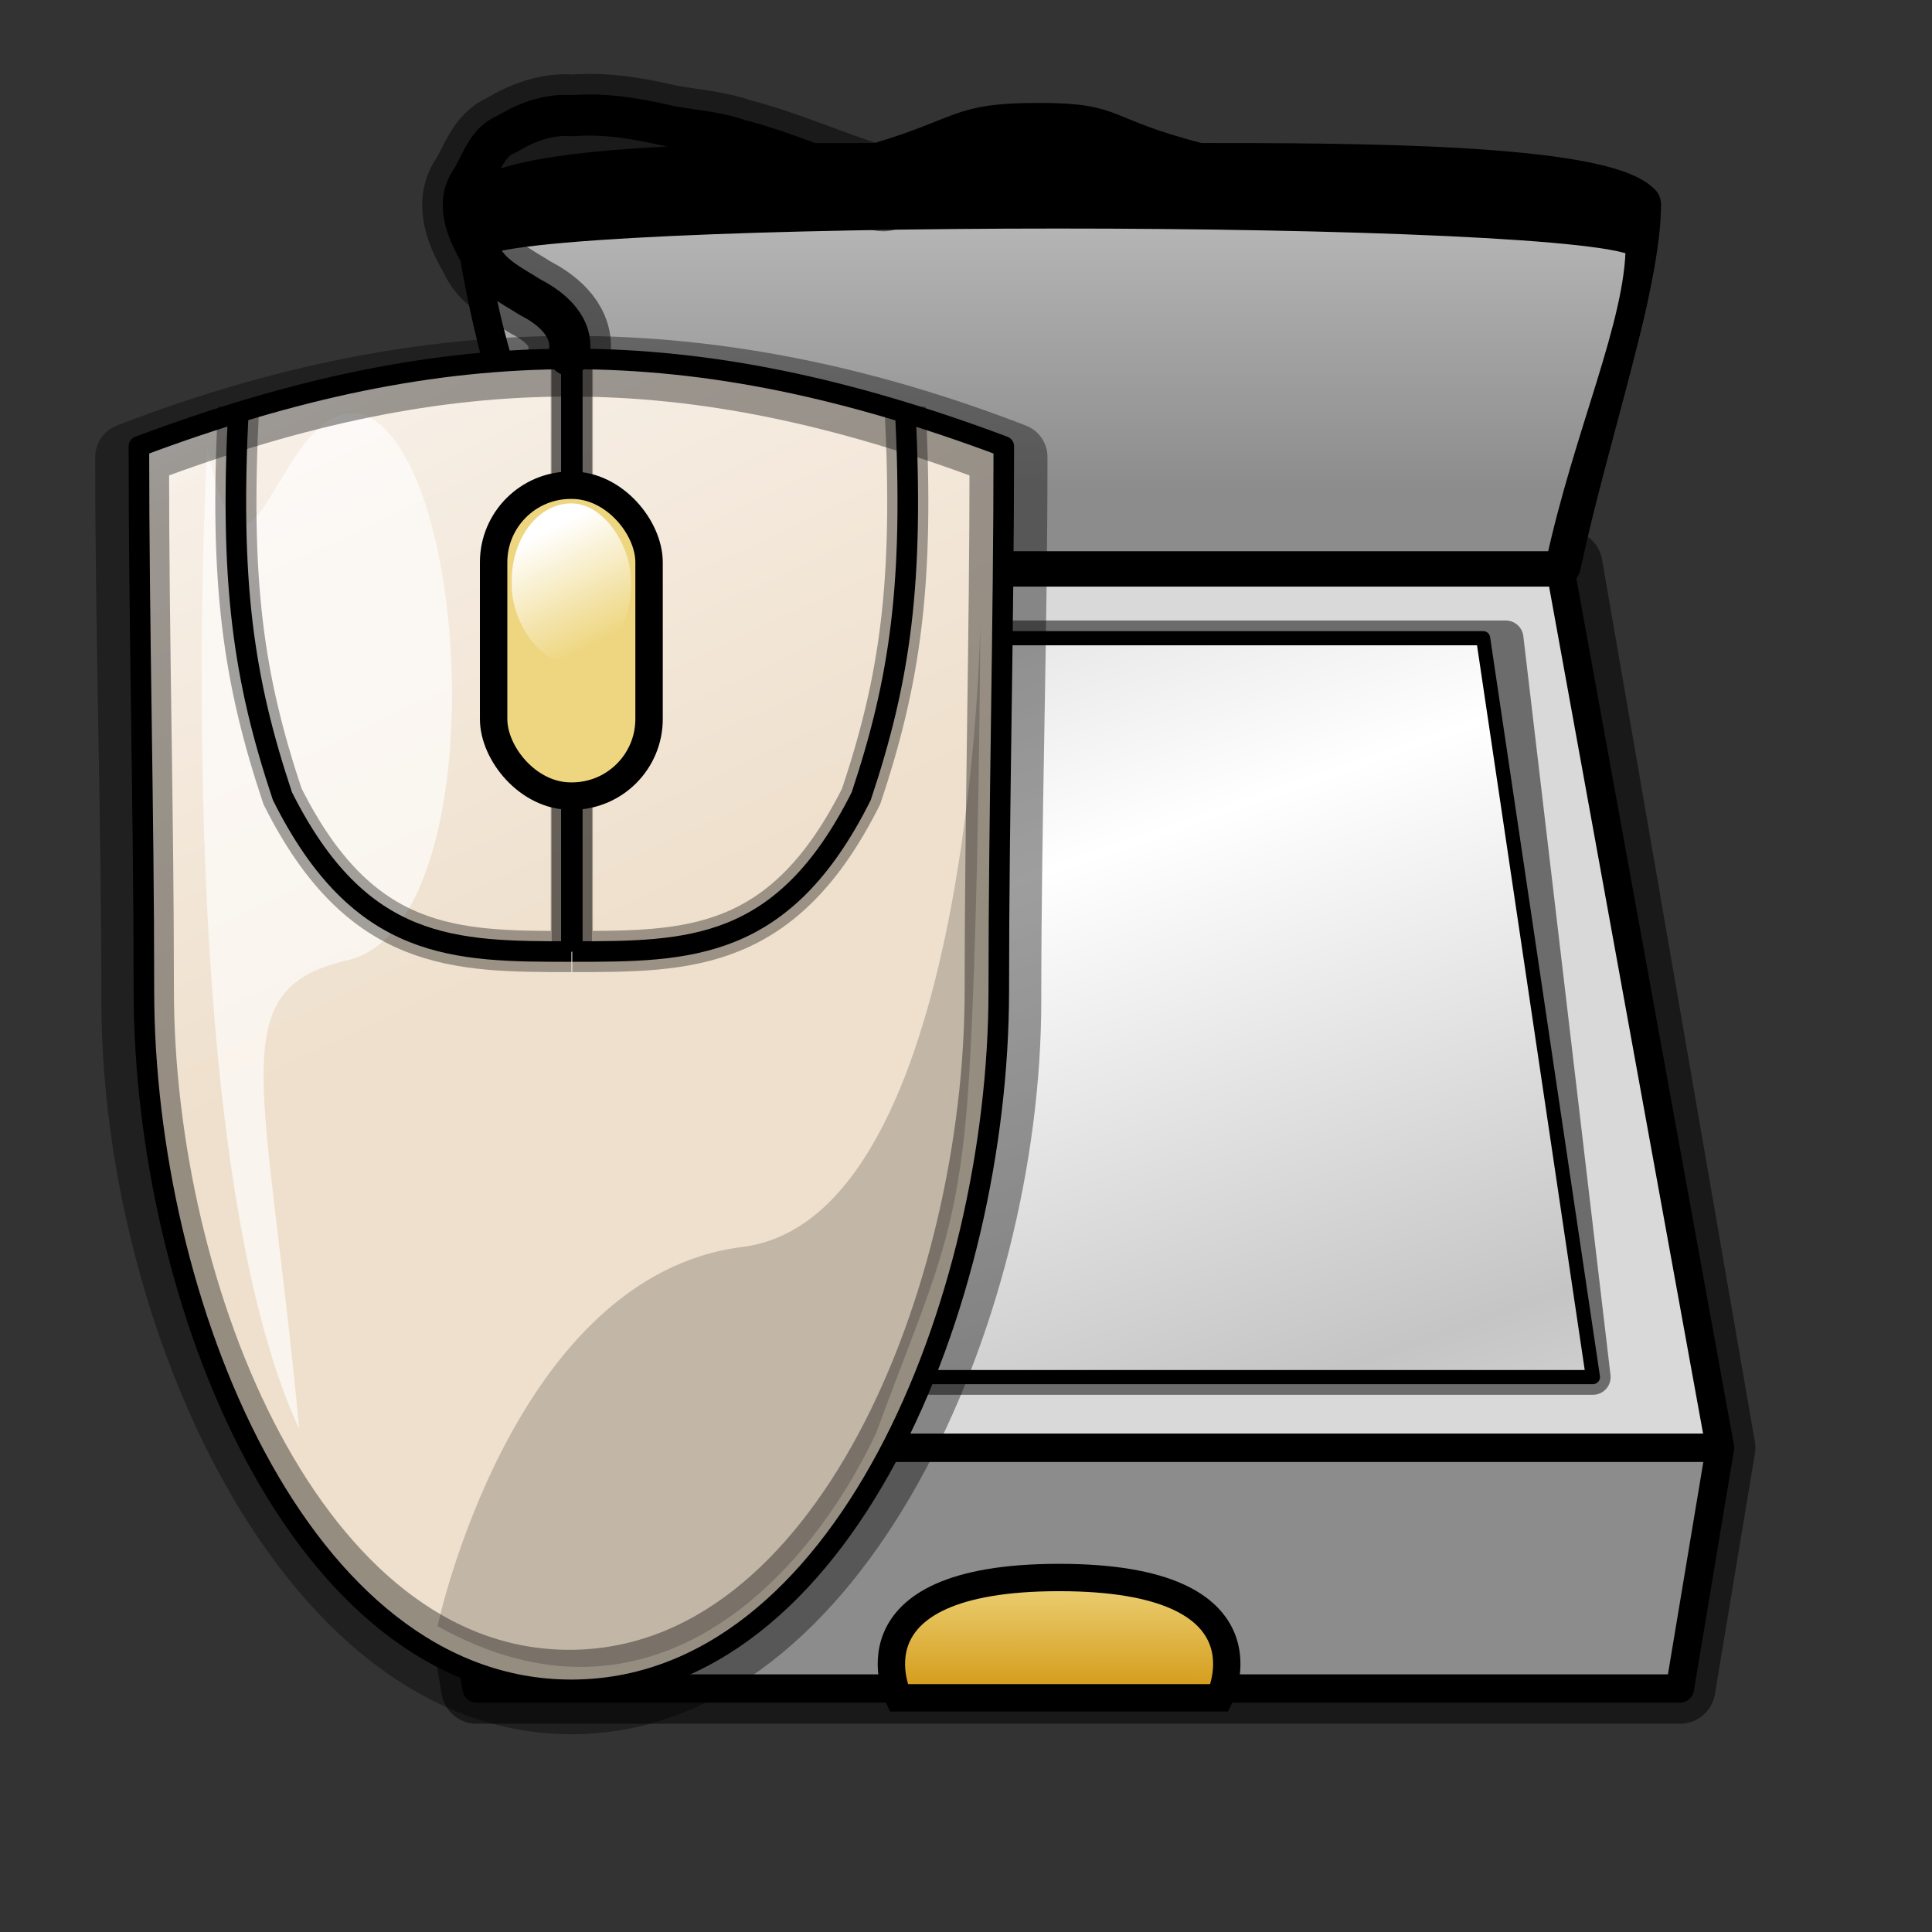 <?xml version="1.0" encoding="UTF-8" standalone="no"?>
<!-- Created with Sodipodi ("http://www.sodipodi.com/") -->

<svg
   xmlns:dc="http://purl.org/dc/elements/1.1/"
   xmlns:cc="http://creativecommons.org/ns#"
   xmlns:rdf="http://www.w3.org/1999/02/22-rdf-syntax-ns#"
   xmlns:svg="http://www.w3.org/2000/svg"
   xmlns="http://www.w3.org/2000/svg"
   xmlns:xlink="http://www.w3.org/1999/xlink"
   xmlns:sodipodi="http://sodipodi.sourceforge.net/DTD/sodipodi-0.dtd"
   xmlns:inkscape="http://www.inkscape.org/namespaces/inkscape"
   id="svg750"
   sodipodi:version="0.32"
   width="128pt"
   height="128pt"
   sodipodi:docname="gnome-dev-mouse-ball.svg"
   inkscape:version="0.47pre4 r22446"
   inkscape:export-filename="/home/francois/Images/Rodent/Rodent/xfce4-mouse.png"
   inkscape:export-xdpi="27.000000"
   inkscape:export-ydpi="27.000000"
   version="1.1">
  <rect width="100%" height="100%" fill="#333333" stroke="none"/>
  <defs
     id="defs752">
    <inkscape:perspective
       sodipodi:type="inkscape:persp3d"
       inkscape:vp_x="0 : 80 : 1"
       inkscape:vp_y="0 : 1000 : 0"
       inkscape:vp_z="160 : 80 : 1"
       inkscape:persp3d-origin="80 : 53.333333 : 1"
       id="perspective61" />
    <linearGradient
       id="linearGradient2094">
      <stop
         style="stop-color:#efe0cd;stop-opacity:1;"
         offset="0"
         id="stop2096" />
      <stop
         style="stop-color:#f7efe6;stop-opacity:1;"
         offset="0.843"
         id="stop2102" />
      <stop
         style="stop-color:#ffffff;stop-opacity:1;"
         offset="1"
         id="stop2100" />
    </linearGradient>
    <linearGradient
       id="linearGradient2091">
      <stop
         style="stop-color:#887fa3;stop-opacity:1;"
         offset="0"
         id="stop2093" />
      <stop
         style="stop-color:#c3bfd1;stop-opacity:1;"
         offset="0.271"
         id="stop2095" />
      <stop
         style="stop-color:#ffffff;stop-opacity:1;"
         offset="1"
         id="stop2097" />
    </linearGradient>
    <linearGradient
       id="linearGradient2850">
      <stop
         style="stop-color:#887fa3;stop-opacity:0;"
         offset="0"
         id="stop2852" />
      <stop
         style="stop-color:#443f51;stop-opacity:0.106;"
         offset="0.871"
         id="stop2091" />
      <stop
         style="stop-color:#000000;stop-opacity:0.211;"
         offset="1"
         id="stop2856" />
    </linearGradient>
    <linearGradient
       id="linearGradient855">
      <stop
         style="stop-color:#826647;stop-opacity:1;"
         offset="0"
         id="stop856" />
      <stop
         style="stop-color:#c0b2a3;stop-opacity:1;"
         offset="0.486"
         id="stop2094" />
      <stop
         style="stop-color:#ffffff;stop-opacity:1;"
         offset="1"
         id="stop858" />
    </linearGradient>
    <linearGradient
       id="linearGradient851">
      <stop
         style="stop-color:#7a7f97;stop-opacity:1;"
         offset="0"
         id="stop853" />
      <stop
         style="stop-color:#bcbfcb;stop-opacity:1;"
         offset="0.631"
         id="stop854" />
      <stop
         style="stop-color:#ffffff;stop-opacity:1;"
         offset="1"
         id="stop855" />
    </linearGradient>
    <linearGradient
       id="linearGradient847">
      <stop
         style="stop-color:#f3f3f8;stop-opacity:1;"
         offset="0"
         id="stop849" />
      <stop
         style="stop-color:#79bce6;stop-opacity:1;"
         offset="0.5"
         id="stop850" />
      <stop
         style="stop-color:#0086d4;stop-opacity:1;"
         offset="1"
         id="stop851" />
    </linearGradient>
    <linearGradient
       id="linearGradient844">
      <stop
         style="stop-color:#7a7f97;stop-opacity:1;"
         offset="0"
         id="stop845" />
      <stop
         style="stop-color:#bcbfcb;stop-opacity:1;"
         offset="0.631"
         id="stop852" />
      <stop
         style="stop-color:#ffffff;stop-opacity:1;"
         offset="1"
         id="stop847" />
    </linearGradient>
    <linearGradient
       id="linearGradient839">
      <stop
         style="stop-color:#ffffff;stop-opacity:1;"
         offset="0"
         id="stop840" />
      <stop
         style="stop-color:#ffffff;stop-opacity:0;"
         offset="1"
         id="stop842" />
    </linearGradient>
    <linearGradient
       id="linearGradient835">
      <stop
         style="stop-color:#e6e2e2;stop-opacity:1;"
         offset="0"
         id="stop836" />
      <stop
         style="stop-color:#979595;stop-opacity:1;"
         offset="1"
         id="stop837" />
    </linearGradient>
    <linearGradient
       id="linearGradient768">
      <stop
         style="stop-color:#f3f3f8;stop-opacity:1;"
         offset="0"
         id="stop769" />
      <stop
         style="stop-color:#79bcd4;stop-opacity:1;"
         offset="0.249"
         id="stop843" />
      <stop
         style="stop-color:#0086b1;stop-opacity:1;"
         offset="1"
         id="stop770" />
    </linearGradient>
    <linearGradient
       xlink:href="#linearGradient855"
       id="linearGradient771"
       x1="0.863"
       y1="0.198"
       x2="-0.087"
       y2="0.414" />
    <linearGradient
       xlink:href="#linearGradient768"
       id="linearGradient787" />
    <linearGradient
       inkscape:collect="always"
       xlink:href="#linearGradient2094"
       id="linearGradient2088"
       x1="69.562"
       y1="74.707"
       x2="53.96"
       y2="23.657"
       gradientTransform="matrix(0.78,0,0,1.204,-25.057,4.079)"
       gradientUnits="userSpaceOnUse" />
    <linearGradient
       inkscape:collect="always"
       xlink:href="#linearGradient839"
       id="linearGradient8936"
       gradientTransform="matrix(0.685,0,0,0.919,-25.057,16.948)"
       x1="111.034"
       y1="30.956"
       x2="115.485"
       y2="42.7"
       gradientUnits="userSpaceOnUse" />
    <linearGradient
       xlink:href="#linearGradient842"
       id="linearGradient841"
       x1="43.866"
       y1="19.008"
       x2="43.866"
       y2="71.027"
       gradientTransform="scale(1.772,0.564)"
       gradientUnits="userSpaceOnUse" />
    <linearGradient
       gradientUnits="userSpaceOnUse"
       gradientTransform="matrix(1.567,0,0,0.638,0,2.034)"
       xlink:href="#linearGradient836"
       id="linearGradient835-6"
       x1="50.918"
       y1="227.689"
       x2="50.982"
       y2="208.96" />
    <linearGradient
       xlink:href="#linearGradient838"
       id="linearGradient833"
       x1="62.954"
       y1="88.511"
       x2="38.78"
       y2="37.97"
       spreadMethod="reflect"
       gradientTransform="scale(1.175,0.851)"
       gradientUnits="userSpaceOnUse" />
    <linearGradient
       id="linearGradient830">
      <stop
         style="stop-color:#8a8a8a;stop-opacity:1;"
         offset="0"
         id="stop831" />
      <stop
         style="stop-color:#fff;stop-opacity:1;"
         offset="1"
         id="stop832" />
    </linearGradient>
    <linearGradient
       id="linearGradient836">
      <stop
         style="stop-color:#d1940c;stop-opacity:1;"
         offset="0"
         id="stop837-2" />
      <stop
         style="stop-color:#eed680;stop-opacity:1;"
         offset="1"
         id="stop838" />
    </linearGradient>
    <linearGradient
       id="linearGradient838">
      <stop
         style="stop-color:#ffffff;stop-opacity:1;"
         offset="0"
         id="stop839" />
      <stop
         style="stop-color:#c5c5c5;stop-opacity:1;"
         offset="1"
         id="stop840-2" />
    </linearGradient>
    <linearGradient
       id="linearGradient842">
      <stop
         style="stop-color:#bfbfbf;stop-opacity:1;"
         offset="0"
         id="stop843-7" />
      <stop
         style="stop-color:#8c8c8c;stop-opacity:1;"
         offset="1"
         id="stop844" />
    </linearGradient>
    <inkscape:perspective
       id="perspective2894"
       inkscape:persp3d-origin="80 : 53.333333 : 1"
       inkscape:vp_z="160 : 80 : 1"
       inkscape:vp_y="0 : 1000 : 0"
       inkscape:vp_x="0 : 80 : 1"
       sodipodi:type="inkscape:persp3d" />
  </defs>
  <sodipodi:namedview
     id="base"
     showgrid="false"
     snaptogrid="false"
     inkscape:zoom="1.475"
     inkscape:cx="80"
     inkscape:cy="80"
     inkscape:window-width="1234"
     inkscape:window-height="653"
     inkscape:window-x="40"
     inkscape:window-y="64"
     inkscape:current-layer="svg750"
     inkscape:window-maximized="0">
    <inkscape:grid
       id="GridFromPre046Settings"
       type="xygrid"
       originx="0px"
       originy="0px"
       spacingx="1mm"
       spacingy="1mm"
       color="#0000ff"
       empcolor="#0000ff"
       opacity="0.2"
       empopacity="0.4"
       empspacing="5" />
  </sodipodi:namedview>
  <g
     id="g2912"
     transform="translate(13.754,3.328)">
    <path
       id="path847"
       d="m 34.75,46.625 -9.938,77.938 3.531,21.25 106.312,0 3.531,-21.25 -13.5,-77.938 -89.938,0 z"
       style="fill:none;stroke:#000000;stroke-width:6.25;stroke-linejoin:round;stroke-miterlimit:4;stroke-opacity:0.5;stroke-dasharray:none" />
    <path
       style="fill:#d9d9d9;fill-rule:evenodd;stroke:#000000;stroke-width:2.5;stroke-linejoin:round;stroke-miterlimit:4;stroke-dasharray:none"
       d="m 35.433,46.614 -10.63,77.953 113.386,0 -14.173,-77.953 -88.583,0 z"
       id="path826"
       sodipodi:nodetypes="ccccc" />
    <path
       style="fill:#8c8c8c;fill-opacity:1;fill-rule:evenodd;stroke:#000000;stroke-width:2.5;stroke-linejoin:round;stroke-miterlimit:4;stroke-dasharray:none"
       d="m 24.803,124.567 3.543,21.26 106.299,0 3.543,-21.26 -113.386,0 z"
       id="path827"
       sodipodi:nodetypes="ccccc" />
    <path
       style="fill:none;stroke:#000000;stroke-width:3.125;stroke-linejoin:round;stroke-miterlimit:4;stroke-opacity:0.5;stroke-dasharray:none"
       d="m 40.891,53.048 -4.467,65.273 90.536,0 -7.7,-65.273 -78.369,0 z"
       id="path848"
       sodipodi:nodetypes="ccccc" />
    <path
       style="fill:url(#linearGradient833);fill-rule:evenodd;stroke:#000000;stroke-width:1.25;stroke-linejoin:round;stroke-miterlimit:4"
       d="m 42.891,53.048 -6.467,65.273 90.536,0 -9.7,-65.273 -74.369,0 z"
       id="path828"
       sodipodi:nodetypes="ccccc" />
    <path
       style="fill:#000000;fill-opacity:1;fill-rule:evenodd;stroke:#000000;stroke-width:3.75;stroke-linejoin:round;stroke-miterlimit:4;stroke-dasharray:none"
       d="M 35.433,46.614 C 32.74,35.101 28.346,21.811 28.346,14.724 c 3.543,-3.543 23.622,-3.543 35.433,-3.543 7.972,-2.362 7.087,-3.543 14.173,-3.543 7.087,0 5.02,1.181 14.173,3.543 12.992,0 35.433,0 38.976,3.543 0,7.087 -4.628,20.377 -7.087,31.89 l -88.583,0 z"
       id="path829"
       sodipodi:nodetypes="cccccccc" />
    <path
       style="fill:url(#linearGradient835-6);fill-rule:evenodd;stroke:#000000;stroke-width:2.416"
       d="m 65.629,146.653 28.346,0 c 0,0 5.227,-10.63 -14.173,-10.63 -19.401,0 -14.173,10.63 -14.173,10.63 z"
       id="path834"
       sodipodi:nodetypes="cccc" />
    <path
       style="fill:url(#linearGradient841);fill-rule:evenodd;stroke:#000000;stroke-width:2.5;stroke-linejoin:round;stroke-miterlimit:4;stroke-dasharray:none"
       d="M 35.433,46.614 C 32.74,35.101 28.346,25.354 28.346,18.268 c 3.543,-3.543 99.213,-3.543 102.756,0 0,7.087 -4.628,16.833 -7.087,28.346 l -88.583,0 z"
       id="path845"
       sodipodi:nodetypes="ccccc" />
  </g>
  <path
     style="fill:none;stroke:#000000;stroke-width:7.266;stroke-linecap:round;stroke-linejoin:round;stroke-miterlimit:4;stroke-opacity:0.493"
     d="m 50.255,31.368 c 0.523,-2.406 -1.471,-4.112 -3.386,-5.092 -1.658,-1.056 -3.677,-1.979 -4.465,-3.89 -1.1,-1.879 -2.22,-4.361 -0.831,-6.393 0.909,-1.445 1.439,-3.452 3.128,-4.116 1.799,-1.09 3.76,-1.83 5.901,-1.659 2.887,-0.228 5.734,0.267 8.532,0.923 2.077,0.378 4.185,0.512 6.193,1.22 4.239,1.081 8.214,2.966 12.41,4.167 0,0.092 0.183,0.275 0.275,0.275"
     id="path942" />
  <path
     style="font-size:12px;fill:none;stroke:#000000;stroke-width:5.961;stroke-linecap:round;stroke-linejoin:round;stroke-miterlimit:4;stroke-opacity:0.381"
     d="m 89.55,40.374 c 0,16.019 -0.548,32.038 -0.548,48.057 0,27.461 -15.244,61.788 -38.531,61.788 -23.287,0 -38.532,-34.327 -38.532,-61.788 0,-16.019 -0.548,-32.038 -0.548,-48.057 26.614,-10.298 51.546,-10.298 78.16,0 z"
     id="path859"
     sodipodi:nodetypes="cccccc" />
  <path
     style="font-size:12px;fill:url(#linearGradient2088);fill-opacity:1;fill-rule:evenodd;stroke:#000000;stroke-width:1.816;stroke-linecap:round;stroke-linejoin:round;stroke-miterlimit:4"
     d="m 88.672,39.43 c 0,16.019 -0.442,32.038 -0.442,48.057 0,27.461 -13.731,61.788 -37.759,61.788 -24.029,0 -37.759,-34.327 -37.759,-61.788 0,-16.019 -0.442,-32.038 -0.442,-48.057 27.461,-10.298 48.942,-10.298 76.404,0 z"
     id="path1328"
     sodipodi:nodetypes="cccccc" />
  <path
     sodipodi:nodetypes="ccccc"
     id="path2864"
     d="m 18.292,39.546 c 0,0 -3.421,61.739 8.141,86.697 C 23.546,95.374 19.568,87.492 30.523,84.865 43.448,82.238 41.936,42.173 32.741,36.919 24.86,32.978 22.232,57.936 18.292,39.546 z"
     style="fill:#ffffff;fill-opacity:0.636;fill-rule:evenodd;stroke:none" />
  <path
     style="font-size:12px;fill:none;stroke:#000000;stroke-width:3.633;stroke-linecap:butt;stroke-linejoin:miter;stroke-miterlimit:4;stroke-opacity:0.352"
     d="m 79.955,35.998 c 0.805,15.552 -0.442,24.029 -3.875,34.327 C 69.214,84.055 60.854,84.055 50.556,84.055 m 0,-51.49 0,51.49"
     id="path2102"
     sodipodi:nodetypes="ccccc" />
  <path
     style="font-size:12px;fill:none;stroke:#000000;stroke-width:3.633;stroke-linecap:butt;stroke-linejoin:miter;stroke-miterlimit:4;stroke-opacity:0.352"
     d="m 21.072,35.998 c -0.805,15.552 0.442,24.029 3.875,34.327 6.865,13.731 15.226,13.731 25.524,13.731 m 0,-51.49 0,51.49"
     id="path1342"
     sodipodi:nodetypes="ccccc" />
  <path
     style="font-size:12px;fill:none;stroke:#000000;stroke-width:1.816;stroke-linecap:butt;stroke-linejoin:miter;stroke-miterlimit:4"
     d="m 21.072,35.998 c -0.805,15.552 0.442,24.029 3.875,34.327 6.865,13.731 15.226,13.731 25.524,13.731 m 0,-51.49 0,51.49"
     id="path783"
     sodipodi:nodetypes="ccccc" />
  <path
     style="font-size:12px;fill:none;stroke:#000000;stroke-width:1.816;stroke-linecap:butt;stroke-linejoin:miter;stroke-miterlimit:4"
     d="m 79.955,35.998 c 0.805,15.552 -0.442,24.029 -3.875,34.327 C 69.214,84.055 60.854,84.055 50.556,84.055 m 0,-51.49 0,51.49"
     id="path1337"
     sodipodi:nodetypes="ccccc" />
  <rect
     rx="6.809"
     style="font-size:12px;fill:#eed680;fill-opacity:1;fill-rule:evenodd;stroke:#000000;stroke-width:2.422;stroke-opacity:1"
     id="rect784"
     width="13.731"
     height="27.461"
     x="43.605"
     y="42.863"
     ry="6.809" />
  <path
     style="fill:none;stroke:#000000;stroke-width:3.633;stroke-linecap:round;stroke-linejoin:round;stroke-opacity:1"
     d="m 50.255,31.368 c 0.523,-2.406 -1.471,-4.112 -3.386,-5.092 -1.658,-1.056 -3.677,-1.979 -4.465,-3.89 -1.1,-1.879 -2.22,-4.361 -0.831,-6.393 0.909,-1.445 1.439,-3.452 3.128,-4.116 1.799,-1.09 3.76,-1.83 5.901,-1.659 2.887,-0.228 5.734,0.267 8.532,0.923 2.077,0.378 4.185,0.512 6.193,1.22 4.239,1.081 8.214,2.966 12.41,4.167 0,0.092 0.183,0.275 0.275,0.275"
     id="path860" />
  <rect
     style="font-size:12px;fill:url(#linearGradient8936);fill-opacity:1;fill-rule:evenodd;stroke:none"
     id="rect8170"
     width="10.52"
     height="14.116"
     x="45.21"
     y="44.468"
     ry="6.809"
     rx="6.809" />
  <path
     sodipodi:nodetypes="cccscc"
     id="path2104"
     d="m 38.652,143.649 c 0,0 6.568,-30.938 26.929,-33.497 20.361,-2.559 21.018,-55.171 21.018,-55.171 0,0 -0.108,25.48 -0.983,39.945 -0.875,14.464 -3.174,17.912 -8.212,31.646 -6.135,13.018 -19.964,27.586 -38.751,17.077 z"
     style="fill:#000000;fill-opacity:0.19;fill-rule:evenodd;stroke:none" />
  <path
     style="font-size:12px;fill:none;stroke:#000000;stroke-width:3.53;stroke-linecap:round;stroke-linejoin:round;stroke-miterlimit:4;stroke-opacity:0.372"
     d="m 87.409,40.769 c 0,15.565 -0.43,31.131 -0.43,46.696 0,26.683 -13.342,60.038 -36.69,60.038 -23.348,0 -36.69,-33.354 -36.69,-60.038 0,-15.565 -0.43,-31.131 -0.43,-46.696 26.683,-10.006 47.556,-10.006 74.239,0 z"
     id="path1341"
     sodipodi:nodetypes="cccccc" />
</svg>
